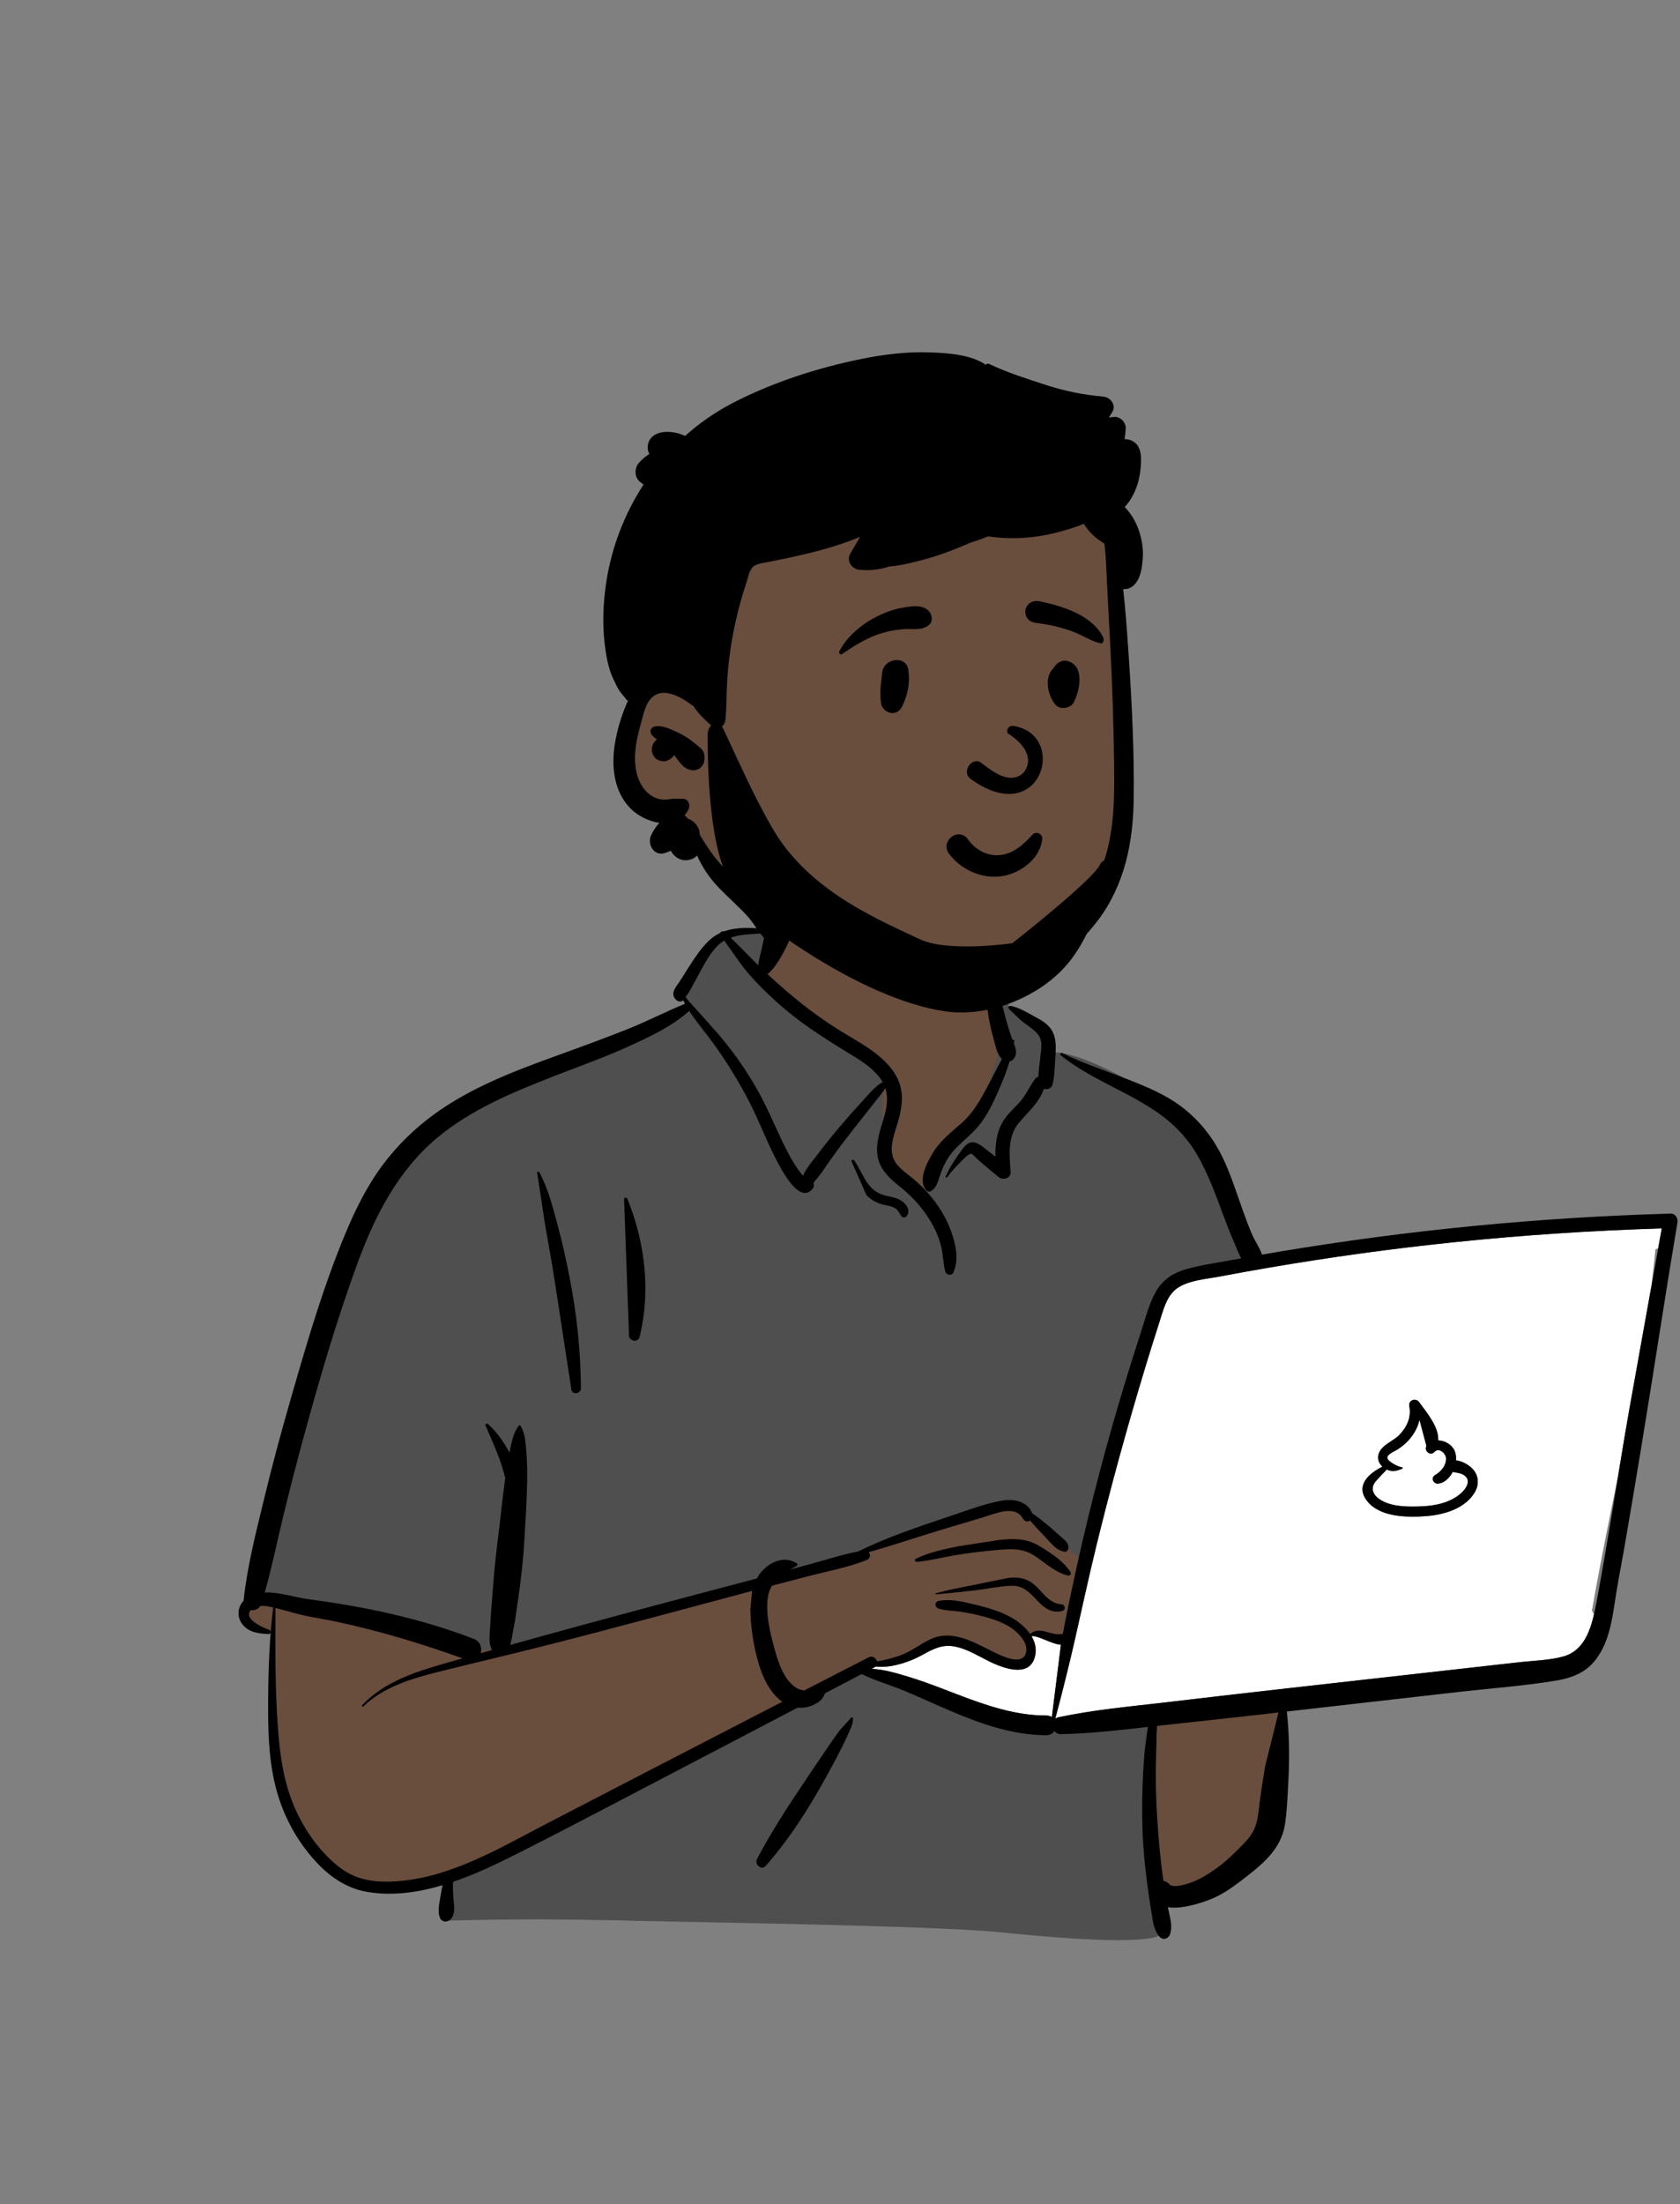 <svg width="527" height="691" viewBox="0 0 527 691" fill="none" xmlns="http://www.w3.org/2000/svg">
<rect x="0" y="0" width="527" height="691" fill="#808080" stroke="none"/>
<path fill-rule="evenodd" clip-rule="evenodd" d="M515.192 382.449C508.756 383.081 502.32 383.712 495.884 384.344C465.062 386.699 434.251 391.618 403.664 394.57C402.903 393.33 401.412 393.534 400.507 394.396C397.455 394.128 394.034 391.795 391.27 394.222C391.18 394.21 391.09 394.195 390.999 394.186C386.077 384.737 382.674 374.659 379.372 364.567C377.264 358.362 374.428 352.356 369.187 348.19C360.243 341.981 339.751 329.39 329.249 329.92C329.075 328.039 328.198 326.101 326.759 324.849C329.931 319.44 317.247 315.911 316.353 316.538C316.926 298.468 308.427 282.776 289.687 279.178C272.898 275.679 249.019 275.091 239.989 292.638C238.997 292.527 228.851 292.474 227.869 292.584C226.343 290.651 209.581 308.97 216.451 315.348C155.032 342.52 120.11 339.278 103.11 415.666C100.812 422.842 100.644 430.694 98.218 437.71C89.584 457.873 82.581 479.342 80.838 501.281C76.629 502.36 76.145 509.782 81.02 510.856C82.883 511.267 84.44 511.827 85.798 512.891C84.737 530.869 89.084 571.939 91.824 571.812C97.41 589.591 122.325 594.609 139.965 588.361C136.924 594.082 139.965 597.68 139.965 600.737C203.436 603.138 272.835 601.755 336.289 605.049C344.406 604.933 352.943 607.042 360.949 605.829C365.831 604.658 365.84 596.98 360.887 596.031L382.527 591.331C382.043 591.148 391.447 584.893 398.554 573.203C405.169 560.127 400.667 544.343 403.664 530.119C427.076 528.204 450.875 527.385 474.03 523.42C477.187 532.867 490.854 521.569 495.198 517.024C495.193 517.017 495.187 517.01 495.182 517.003C497.284 516.428 498.97 514.457 499.027 512.124C500.501 510.017 500.811 507.048 499.397 505.012C505.877 467.614 515.757 429.43 519.328 391.68C520.59 391.401 521.779 390.847 522.787 389.995L522.705 389.913C524.413 388.009 524.745 384.723 521.898 383.105C519.601 381.799 517.684 382.204 515.192 382.449Z" fill="#694D3D"/>
<path fill-rule="evenodd" clip-rule="evenodd" d="M270.423 522.42L275.38 525.575L315.944 538.647L340.732 541.802L361.014 538.647V573.354L365.07 605.808C363.268 609.114 346.141 609.114 313.69 605.808C293.004 603.701 217.4 602.679 200.187 602.229L199.211 602.202C178.984 601.619 159.003 601.619 139.268 602.202V590.032L195.606 562.086L246.084 533.688L270.423 522.42ZM241.681 289.802L245.406 292.584L237.272 305.949L276.895 338.002V363.604L289.439 375.47L296.609 363.604L306.713 350.166L313.893 328.384L311.448 314.034L316.365 313.571C316.388 314.552 316.384 315.541 316.353 316.538C317.247 315.911 329.931 319.44 326.759 324.849C328.198 326.101 329.075 328.039 329.249 329.92C339.751 329.39 360.243 341.981 369.187 348.19C374.428 352.356 377.264 358.362 379.372 364.567L379.868 366.08L380.38 367.634L380.897 369.187C383.749 377.722 386.828 386.18 390.999 394.186C391.09 394.195 391.18 394.21 391.27 394.222C394.034 391.795 397.455 394.128 400.507 394.396C401.391 393.554 402.834 393.34 403.61 394.486L403.664 394.57L365.638 402.062L340.551 490.068L318.705 472.333L306.978 474.077L276.011 485.247L239.994 494.603L157.771 517.274H147.301L86.373 502.559L80.882 500.746C82.695 478.993 89.654 457.709 98.218 437.71C100.644 430.694 100.812 422.842 103.11 415.666C120.11 339.278 155.032 342.52 216.451 315.348C209.581 308.97 226.343 290.651 227.869 292.584L227.965 292.575L228.173 292.564L228.441 292.555C230.837 292.485 239.098 292.538 239.989 292.638C240.506 291.634 241.071 290.69 241.681 289.802Z" fill="#4F4F4F"/>
<path fill-rule="evenodd" clip-rule="evenodd" d="M521.27 385.121L520.137 391.434C519.868 391.522 519.594 391.597 519.317 391.658C518.961 395.421 518.542 399.189 518.07 402.959L511.048 442.102C509.837 449.027 508.687 455.967 507.545 462.909L506.033 470.366L505.096 475C503.074 485.037 501.11 495.041 499.386 504.989C499.646 505.364 499.848 505.77 499.995 506.197L499.862 506.757L499.77 507.131L499.675 507.501C498.315 512.73 495.949 517.8 490.371 519.339C486.164 520.499 481.548 520.604 477.204 521.062L476.723 521.115L400.707 529.664C391.522 530.697 382.342 531.761 373.162 532.836L365.204 533.769C354.112 535.054 342.956 536.065 332.028 538.39C331.626 538.476 331.293 538.636 331.022 538.847C333.223 530.516 335.329 522.196 337.239 513.78C339.388 504.308 341.427 494.818 343.726 485.381C348.356 466.368 353.547 447.481 359.229 428.755C360.422 424.825 361.642 420.903 362.889 416.989L363.764 414.254L364.437 412.074C365.479 408.751 366.768 405.335 369.824 403.501C373.399 401.356 378.275 401 382.331 400.258L385.077 399.742C389.186 398.975 393.3 398.238 397.419 397.529C417.14 394.137 436.973 391.416 456.879 389.372C477.592 387.244 498.378 385.862 519.189 385.186L521.27 385.121ZM332.597 515.633L332.791 515.649L329.952 538.349C329.498 538.031 328.921 537.837 328.218 537.838C318.904 537.866 309.976 534.889 301.341 531.616L300.026 531.115L296.359 529.705C292.633 528.277 288.886 526.881 285.069 525.723L283.526 525.257L282.742 525.025C279.852 524.182 276.813 523.415 273.807 523.224L273.397 523.202L274.273 522.742C274.401 522.675 274.513 522.6 274.612 522.519C276.267 522.641 277.925 522.608 279.67 522.293C282.952 521.702 286.143 520.561 289.074 518.971L290.383 518.261L290.918 517.977L291.272 517.794L291.624 517.616C294.141 516.361 296.548 515.575 299.726 516.243C303.333 517.003 306.495 518.947 309.746 520.59L310.324 520.878L310.712 521.065L311.107 521.251L311.508 521.434C315.905 523.413 322.904 525.549 324.59 519.569C325.267 517.167 324.737 514.917 323.562 512.945C325.752 512.755 329.665 515.338 332.597 515.633ZM442.063 440.841L442.116 441.113C442.738 444.461 441.178 447.664 438.819 449.998C436.883 451.913 433.457 452.977 432.487 455.732C431.934 457.299 432.522 458.785 433.657 459.822L433.395 459.951L433.14 460.081L432.89 460.213L432.647 460.346L432.41 460.48C428.555 462.695 425.415 466.298 428.892 470.649C432.837 475.585 441.079 475.745 446.886 475.358L447.277 475.331C452.908 474.909 459.578 473.017 462.631 467.818C464.032 465.432 463.877 462.547 461.925 460.506C460.748 459.274 458.647 458.01 456.721 457.86C456.805 456.775 456.676 455.726 456.294 454.841C455.468 452.929 453.271 451.641 451.152 451.595C451.323 447.533 448.071 443.525 445.676 440.278L445.432 439.945L445.194 439.618C444.096 438.089 441.745 438.945 442.063 440.841ZM445.276 445.163L447.458 453.337L447.421 453.404C446.652 454.864 448.667 456.521 449.862 455.294L449.982 455.165C451.4 453.7 453.577 455.669 453.604 457.228C453.643 459.423 452.215 461.12 450.512 462.241L450.393 462.318L450.079 462.513C448.682 463.436 449.74 465.367 451.276 465.132C453.176 464.841 454.733 463.334 455.693 461.452C456.719 461.746 457.886 461.71 458.967 462.315C461.689 463.837 460.123 466.501 458.35 468.111L458.278 468.176L458.134 468.302C454.882 471.075 450.454 472.039 446.279 472.245L446.039 472.256C441.823 472.437 436.329 472.497 432.716 470.017C430.467 468.474 429.815 466.285 431.719 464.212C432.795 463.04 433.882 461.859 435 460.716C436.675 461.516 438.17 461.191 439.882 460.435C440.102 460.338 439.98 460.002 439.765 460.002C438.82 460.001 435.354 458.247 435.186 457.127C435.03 456.089 436.947 455.215 437.88 454.714L438.015 454.64L438.132 454.572C439.108 453.981 440.026 453.293 440.865 452.52C442.995 450.56 444.542 448.1 445.217 445.409L445.276 445.163Z" fill="white"/>
<path fill-rule="evenodd" clip-rule="evenodd" d="M241.159 288.563C243.071 283.756 249.536 285.625 248.815 290.674C248.384 293.699 246.728 296.893 245.24 299.544C244.028 301.702 242.646 303.808 240.773 305.425C244.108 308.537 247.57 311.535 251.12 314.382C254.993 317.488 259.066 320.352 263.276 322.983C266.968 325.291 270.826 327.335 274.306 329.969C277.542 332.417 280.489 335.361 281.989 339.205C283.587 343.298 282.893 347.524 281.716 351.615L281.581 352.077C280.379 356.129 278.298 361.014 281.183 364.832C282.652 366.776 284.788 368.152 286.632 369.706C288.27 371.087 289.809 372.589 291.219 374.202C294.295 377.719 296.797 381.676 298.376 386.085L298.517 386.486C299.87 390.389 300.859 395.171 299.031 399.003C298.506 400.101 296.814 399.744 296.52 398.675C295.856 396.252 295.891 393.714 295.334 391.256C294.754 388.701 293.79 386.275 292.53 383.979C290.093 379.539 286.792 375.746 282.892 372.54L281.724 371.59C278.682 369.093 275.887 366.444 275.269 362.312C274.609 357.89 276.38 353.679 277.519 349.494C278.312 346.578 278.572 343.782 277.714 341.146C276.666 342.857 275.236 344.481 274.106 345.929C271.853 348.814 269.58 351.682 267.313 354.555C264.988 357.501 262.72 360.494 260.561 363.564C259.595 364.937 258.64 366.319 257.687 367.701C256.971 368.741 255.972 369.779 255.192 370.84C255.382 371.407 255.367 372.06 255.023 372.525C250.884 378.118 244.994 366.447 243.458 363.498C240.33 357.492 238.002 351.113 234.864 345.109C231.612 338.885 227.909 332.827 223.782 327.144C221.286 323.707 218.488 320.479 216.204 316.933C210.824 321.812 203.744 325.083 197.242 328.049C190.097 331.307 182.674 333.969 175.349 336.795L173.185 337.636C160.563 342.562 147.633 347.974 137.142 356.725C124.813 367.008 117.52 381.34 112.091 396.181C105.84 413.267 100.669 430.814 95.849 448.349C93.382 457.321 91.042 466.334 88.841 475.376C86.903 483.341 85.295 491.386 83.051 499.27C87.603 499.109 92.794 500.872 96.681 501.38C114.393 503.699 131.867 507.395 148.589 513.795C150.655 514.585 151.253 516.648 150.803 518.321C151.994 517.984 153.184 517.644 154.376 517.309C153.07 515.309 153.693 511.734 153.796 509.517L153.802 509.365C153.908 506.411 154.228 503.454 154.436 500.506C154.832 494.885 155.347 489.306 156.032 483.718L156.206 482.32C156.982 476.241 157.556 470.125 158.403 464.056L158.503 463.361C158.097 461.809 157.624 460.275 157.128 458.748C155.806 454.68 153.939 450.85 152.304 446.91C152.111 446.447 152.772 446.18 153.08 446.458C155.85 448.951 158.051 452.112 159.818 455.419C159.849 455.263 159.876 455.106 159.908 454.95L160.11 453.958C160.607 451.536 161.212 448.988 162.697 447.024C162.856 446.816 163.168 446.772 163.318 447.024C164.74 449.43 164.899 452.477 165.117 455.214C165.365 458.311 165.396 461.447 165.352 464.552C165.267 470.62 164.839 476.706 164.498 482.764C164.164 488.718 163.508 494.596 162.662 500.491L162.501 501.597C162.087 504.403 161.749 507.244 161.203 510.03L161.049 510.789C160.758 512.171 160.578 514.12 159.998 515.738C174.933 511.572 189.892 507.501 204.878 503.501C215.71 500.61 226.553 497.762 237.392 494.896C237.964 493.866 238.676 492.903 239.565 492.042C242.493 489.206 246.373 487.941 249.933 490.124C250.222 490.302 250.246 490.755 249.933 490.927C249.251 491.3 248.567 491.682 247.896 492.081L254.404 490.318C259.269 488.999 264.191 487.352 269.17 486.433C278.341 481.907 288.204 478.631 297.864 475.393L299.003 475.008C303.949 473.321 309.065 471.433 314.176 470.498C317.917 469.814 322.309 470.64 323.813 474.473C325.718 475.728 327.51 477.204 329.239 478.655C330.49 479.703 331.688 480.818 332.907 481.903L333.131 482.1C334.128 482.965 334.917 483.544 335.162 484.92C335.288 485.631 334.836 486.592 333.96 486.498C331.277 486.21 329.096 483.101 327.277 481.245C325.872 479.809 324.456 478.325 323.173 476.748C322.425 477.155 321.4 477.082 320.924 476.181C318.456 471.507 311.695 474.746 307.954 475.854L302.596 477.44C299.916 478.235 297.238 479.033 294.564 479.845C287.216 482.077 279.904 484.574 272.489 486.624C273.152 487.353 273.061 488.65 271.801 489.144C265.997 491.422 259.629 492.599 253.599 494.162C249.792 495.15 245.987 496.143 242.184 497.143C241.531 498.199 241.062 499.394 240.865 500.786C240.139 505.902 241.539 511.805 242.902 516.754L243.108 517.492C244.229 521.47 245.878 526.347 249.31 528.86C250.148 529.472 251.215 529.898 252.29 529.995C259.009 526.536 265.727 523.078 272.449 519.626C273.695 518.987 274.845 519.853 275.125 520.882C277.495 520.493 279.86 519.88 282.014 519.149C285.633 517.92 288.459 515.575 291.852 513.954C298.417 510.818 305.121 514.67 310.999 517.599L312.353 518.265C314.989 519.544 320.473 522.001 321.738 518.503C322.961 515.119 319.094 511.502 316.596 509.979C313.618 508.163 310.152 507.191 306.787 506.382C304.865 505.919 302.92 505.542 300.964 505.266C298.745 504.954 296.452 505.001 294.316 504.281C293.254 503.924 293.091 502.237 294.316 501.959C297.605 501.21 301.531 502.027 304.963 502.861L306.757 503.303C310.216 504.152 313.707 505.217 316.857 506.91C319.148 508.142 321.565 510.012 323.144 512.302C324.516 511.028 326.223 511.071 328.001 511.544L328.966 511.812C330.56 512.254 331.851 512.558 333.402 512.252C333.609 511.123 333.819 509.995 334.044 508.866C336.254 497.771 338.678 486.719 341.352 475.726C345.964 456.764 351.301 438.01 357.318 419.448L357.922 417.592C359.31 413.347 360.427 408.721 362.664 404.821C364.78 401.133 368.17 399.008 372.198 397.883C376.769 396.607 381.572 395.939 386.235 395.076C387.276 394.884 388.319 394.702 389.36 394.513C388.48 392.924 387.823 391.121 387.232 389.737L387.128 389.497C385.857 386.599 384.715 383.649 383.613 380.684L382.788 378.454C380.798 373.085 378.743 367.805 375.944 362.783C372.999 357.499 369.091 353.178 364.219 349.603C354.286 342.311 342.314 338.592 332.68 330.8C332.286 330.481 332.792 329.935 333.192 330.137C339.697 333.406 346.72 335.628 353.486 338.29L354.821 338.816C360.168 340.936 365.599 343.245 370.228 346.677C375.389 350.505 379.453 355.259 382.508 360.911C385.519 366.484 387.445 372.721 389.569 378.672L390.137 380.258C390.994 382.636 391.879 385.007 392.893 387.321C393.698 389.159 395.2 391.256 395.883 393.355C397.751 393.03 399.619 392.705 401.489 392.393C441.992 385.63 482.948 381.656 523.995 380.494C525.601 380.448 526.431 381.981 526.195 383.382C522.256 406.677 518.755 430.052 514.914 453.365C513.238 463.54 511.528 473.707 509.777 483.869C508.891 489.017 507.866 494.146 507.026 499.302C506.348 503.466 505.856 507.663 504.693 511.73C503.649 515.377 502.047 518.894 499.416 521.676C496.58 524.676 492.622 526.128 488.638 526.814C478.524 528.554 468.15 529.265 457.953 530.425L403.667 536.602C404.461 543.813 404.52 550.912 404.156 558.208L403.948 562.19C403.779 565.393 403.576 568.602 403.116 571.772C402.539 575.749 400.72 579.116 398.041 582.087C395.58 584.815 392.591 587.142 389.684 589.373C386.666 591.689 383.547 593.924 379.999 595.356L379.538 595.539C376.425 596.754 370.586 598.637 366.331 597.949C366.887 600.736 367.963 603.732 367.009 606.49C366.567 607.771 364.892 608.409 363.866 607.32C361.834 605.16 361.676 602.308 361.194 599.491C360.694 596.559 360.262 593.617 359.878 590.668C359.136 584.965 358.559 579.211 358.383 573.46C358.202 567.554 358.271 561.64 358.59 555.741C358.753 552.711 358.956 549.684 359.341 546.674C359.505 545.39 359.672 544.105 359.864 542.825C359.934 542.358 360.011 541.893 360.095 541.429L355.222 541.979C347.751 542.813 340.276 543.566 332.752 543.683C331.861 543.697 331.176 543.291 330.728 542.7C330.25 543.478 329.419 544.034 328.229 544.03C317.722 543.99 307.937 540.554 298.38 536.505C293.563 534.463 288.821 532.252 283.996 530.228C279.493 528.338 274.679 526.99 270.285 524.862L258.738 530.919C258.653 531.217 258.545 531.499 258.429 531.734C257.677 533.269 256.195 534.102 254.681 534.729C253.228 535.332 251.723 535.519 250.257 535.367C241.5 539.957 232.74 544.542 223.975 549.116L215.208 553.687C197.741 562.783 180.342 572.027 162.765 580.909L161.47 581.561C155.399 584.606 148.88 587.692 142.142 589.995C142.022 591.7 142.098 593.359 142.241 595.164L142.275 595.558C142.476 597.691 142.907 600.364 141.196 601.883C140.305 602.673 138.715 602.676 138.11 601.485C137.012 599.325 137.998 595.921 138.346 593.575C138.469 592.74 138.62 591.883 138.843 591.05C131.118 593.35 123.16 594.465 115.3 593.174C107.647 591.918 101.72 587.096 96.941 581.198C91.898 574.975 88.315 567.722 86.392 559.947C84.204 551.1 84.061 541.963 84.113 532.901C84.167 523.25 84.524 513.553 85.698 503.967C84.412 503.665 82.986 503.403 81.686 503.494C81.043 504.524 79.794 504.957 78.666 504.823C76.213 507.529 82.436 510.294 84.424 510.987C85.115 511.228 85.041 512.349 84.244 512.315L83.743 512.291C80.67 512.128 77.496 511.603 75.689 508.748C74.241 506.459 74.676 503.747 76.402 501.88C77.542 491.102 80.267 480.606 82.803 470.092C85.292 459.772 88.059 449.519 90.993 439.317L92.308 434.751C96.927 418.754 101.755 402.629 108.127 387.268C111.308 379.598 114.973 372.069 119.941 365.381C124.572 359.147 130.04 353.812 136.324 349.256C148.04 340.761 161.788 335.628 175.296 330.738L175.9 330.52C182.9 327.987 189.883 325.425 196.803 322.681C202.923 320.255 208.786 317.178 214.878 314.715C214.68 314.356 214.489 313.993 214.305 313.625L214.192 313.72C214.173 313.735 214.153 313.75 214.133 313.764C213.52 314.189 212.618 313.98 212.113 313.504C210.688 312.159 211.171 310.666 212.122 309.271L212.246 309.093C213.41 307.463 214.448 305.739 215.522 304.05L216.194 302.993C217.997 300.171 219.892 297.33 222.295 294.997C223.409 293.916 224.627 293.107 225.919 292.505C225.808 292.271 226.776 291.794 227.051 292.034C231.142 290.537 235.848 290.85 240.309 291.263M401.041 536.9L395.353 537.547C389.095 538.259 382.835 538.947 376.574 539.629L362.975 541.107C362.941 541.883 362.847 542.641 362.829 543.226C362.741 546.245 362.674 549.265 362.612 552.285C362.486 558.337 362.624 564.396 363.022 570.437C363.409 576.29 363.917 582.145 364.707 587.959L364.869 589.121L364.963 589.732C365.608 589.794 366.242 590.101 366.769 590.73C367.919 592.104 372.084 590.769 373.71 590.19C376.385 589.238 378.904 587.63 381.228 586.017C383.498 584.442 385.542 582.606 387.506 580.672L389.113 579.082C390.712 577.493 392.312 575.801 393.292 573.802C394.62 571.093 394.792 567.766 395.181 564.815C395.66 561.184 396.232 557.554 396.835 553.942M235.923 498.793L235.333 498.948C213.901 504.643 192.502 510.506 171.005 515.95C160.366 518.645 149.677 521.143 139.026 523.786L137.301 524.217C128.899 526.341 120.395 528.897 113.96 534.993C113.723 535.217 113.378 534.873 113.601 534.634C120.536 527.251 130.399 524.125 139.87 521.416C141.62 520.915 143.373 520.426 145.124 519.928C132.245 515.336 119.162 511.341 105.777 508.492C102.331 507.758 98.844 507.219 95.4 506.483C92.999 505.969 90.653 505.226 88.277 504.61L86.408 504.139L86.383 510.048C86.352 518.416 86.367 526.777 86.793 535.144L86.874 536.694C87.372 546.006 88.15 555.51 91.454 564.29C94.138 571.424 98.418 578.145 104.014 583.342C106.846 585.971 109.891 588.018 113.654 589.029C117.148 589.967 120.809 590.077 124.401 589.827C141.631 588.624 156.969 579.264 171.936 571.514C196.417 558.837 220.9 546.167 245.406 533.539C244.744 533.086 244.12 532.564 243.552 531.978C240.266 528.584 238.533 523.937 237.394 519.437C236.182 514.648 235.458 509.514 235.373 504.57M267.104 538.433C267.32 538.316 267.571 538.462 267.581 538.706C267.657 540.578 266.622 542.424 265.849 544.111L265.768 544.291C264.829 546.379 263.801 548.44 262.738 550.469C260.612 554.521 258.404 558.531 256.099 562.483C251.464 570.435 246.313 578.052 240.225 584.975C238.85 586.539 236.589 584.534 237.471 582.85C241.726 574.732 246.686 567.067 251.791 559.469C254.347 555.664 256.901 551.856 259.483 548.069C260.559 546.489 261.65 544.914 262.77 543.364L263.446 542.436M521.281 385.143C499.775 385.793 478.294 387.196 456.89 389.394C436.984 391.438 417.151 394.159 397.43 397.552C393.311 398.26 389.197 398.997 385.088 399.764L382.623 400.228C378.514 401.007 373.494 401.328 369.835 403.524C365.977 405.838 364.935 410.676 363.651 414.665C362.142 419.356 360.671 424.061 359.24 428.777C353.558 447.503 348.367 466.391 343.737 485.403C341.438 494.841 339.399 504.331 337.25 513.802C335.341 522.218 333.234 530.538 331.033 538.869C331.304 538.658 331.637 538.498 332.039 538.412C342.967 536.087 354.123 535.076 365.215 533.792L366.288 533.666C377.763 532.317 389.237 530.977 400.718 529.686L476.734 521.137C481.217 520.633 486.019 520.564 490.382 519.361C497.8 517.315 499.539 509.021 500.783 502.416L500.821 502.217C504.573 482.261 507.56 462.131 511.059 442.124M332.802 515.671C329.851 515.476 325.812 512.773 323.573 512.967C324.748 514.939 325.279 517.189 324.601 519.592C322.716 526.277 314.19 522.818 310.083 520.776C306.716 519.1 303.464 517.05 299.737 516.266C295.514 515.378 292.653 517.057 289.085 518.993C286.154 520.583 282.963 521.725 279.681 522.316C277.936 522.63 276.278 522.664 274.623 522.541C274.524 522.622 274.412 522.697 274.284 522.764L273.408 523.224C277.366 523.405 281.397 524.627 285.08 525.745C288.897 526.903 292.644 528.3 296.37 529.728L300.037 531.137C309.08 534.6 318.442 537.889 328.229 537.861C328.932 537.859 329.509 538.053 329.963 538.371M316.29 494.723C319.206 494.366 321.897 494.749 324.227 496.647C327.036 498.936 328.924 502.732 332.963 502.981C334.141 503.054 334.414 504.71 333.244 505.056C330.237 505.946 327.803 504.319 325.755 502.207L324.377 500.768C322.353 498.672 320.486 497.051 317.051 497.176C313.372 497.311 309.687 498.161 306.033 498.593C301.893 499.083 297.753 499.5 293.6 499.86C293.407 499.877 293.374 499.573 293.555 499.528L298.207 498.37M313.476 482.802L313.957 482.754C318.191 482.343 322.063 482.327 325.844 484.605L326.569 485.043C329.978 487.116 333.689 489.557 335.82 492.912C336.169 493.462 335.593 494.108 335.009 493.968C330.912 492.984 327.916 489.978 324.471 487.728C320.604 485.202 316.609 485.619 312.2 486.011C307.931 486.391 303.664 486.913 299.437 487.625C295.465 488.293 291.48 489.348 287.468 489.684L287.469 489.676C287.011 489.675 286.749 488.987 287.217 488.753C291.288 486.72 296.004 485.757 300.433 484.828M442.091 440.952C441.682 438.995 444.089 438.087 445.205 439.64L445.443 439.967C447.854 443.271 451.34 447.416 451.163 451.617C453.282 451.663 455.479 452.951 456.305 454.863C456.687 455.748 456.816 456.797 456.732 457.882C458.658 458.032 460.759 459.297 461.936 460.528C463.888 462.57 464.043 465.454 462.642 467.84C459.589 473.039 452.919 474.931 447.288 475.353L447.088 475.368C441.272 475.77 432.891 475.661 428.903 470.671C425.057 465.857 429.308 461.96 433.668 459.844C432.533 458.808 431.945 457.321 432.498 455.754C433.468 453 436.894 451.935 438.83 450.021C441.19 447.686 442.749 444.483 442.127 441.135M445.287 445.185C444.646 447.973 443.07 450.522 440.876 452.543C440.037 453.315 439.119 454.003 438.143 454.594L438.026 454.662C437.16 455.148 435.033 456.058 435.197 457.149C435.365 458.269 438.832 460.023 439.776 460.024C439.991 460.024 440.113 460.36 439.893 460.457C438.181 461.214 436.686 461.538 435.011 460.739C433.893 461.881 432.806 463.063 431.73 464.234C429.826 466.307 430.478 468.496 432.727 470.039C436.34 472.519 441.834 472.459 446.05 472.279C450.294 472.097 454.83 471.151 458.145 468.324L458.289 468.198C460.091 466.596 461.737 463.88 458.978 462.337C457.897 461.732 456.73 461.768 455.704 461.474C454.744 463.356 453.187 464.863 451.287 465.154C449.751 465.389 448.693 463.459 450.09 462.535L450.404 462.34C452.158 461.221 453.655 459.496 453.616 457.25C453.588 455.691 451.411 453.722 449.993 455.187L449.928 455.257C448.742 456.595 446.651 454.909 447.432 453.427L447.469 453.359M168.501 367.666C168.496 367.331 168.967 367.205 169.131 367.495C171.886 372.342 173.326 378.284 174.794 383.624C176.331 389.217 177.571 394.868 178.686 400.56C180.944 412.086 182.146 423.546 182.228 435.294C182.239 436.971 179.507 437.417 179.24 435.698C177.465 424.271 175.765 412.833 173.977 401.409C173.078 395.663 172.031 389.94 171.029 384.211M195.773 376.108C195.57 375.44 196.542 375.216 196.791 375.827C202.32 389.399 204.192 404.779 200.642 419.097C200.099 421.288 196.892 420.339 197.301 418.176M267.082 364.049C267.054 363.548 267.703 363.47 267.948 363.814C270.568 367.505 271.654 372.448 276.25 374.356C278.545 375.308 281.127 375.143 283.154 376.751C284.509 377.827 285.549 379.526 284.531 381.155C284.203 381.682 283.285 381.945 282.839 381.373C282.189 380.54 281.846 379.542 280.963 378.917C279.717 378.036 278.038 377.981 276.61 377.567C274.763 377.032 273.135 376.095 271.802 374.702M310.844 302.484C311.114 302.346 311.374 302.434 311.546 302.667C311.793 303 311.763 303.324 311.461 303.552C311.864 304.376 312.34 306.442 312.408 306.742C312.684 307.961 312.978 309.173 313.285 310.383C313.904 312.825 314.446 315.286 315.066 317.728C315.723 320.317 316.506 322.879 317.377 325.404C317.434 325.567 317.495 325.734 317.56 325.903L317.66 326.159L317.684 326.12C317.861 325.841 318.23 326.036 318.186 326.332C318.145 326.601 318.091 326.87 318.045 327.139L318.136 327.381C318.706 328.915 319.096 330.53 318.051 331.884C317.66 332.39 317.229 332.69 316.693 332.779C315.833 335.614 314.754 338.397 313.599 341.069L313.26 341.849C311.561 345.748 309.749 349.596 307.043 352.915C304.089 356.539 300.026 359.014 297.453 362.985C296.256 364.832 295.423 366.774 294.747 368.861L294.493 369.652C294.013 371.128 293.459 372.558 292.075 373.423C291.634 373.699 290.972 373.611 290.616 373.235C287.778 370.233 290.749 364.626 292.46 361.719C294.839 357.677 298.282 355.091 301.729 352.041C305.445 348.754 307.816 344.356 310.108 340.024C311.513 337.37 312.869 334.659 314.296 331.993C312.805 330.675 312.327 328.057 311.822 326.237L311.776 326.074C310.941 323.159 310.277 320.169 309.858 317.165C309.455 314.278 309.287 311.431 309.393 308.527L309.424 307.788M316.389 316.228C316.06 315.776 316.605 315.264 317.057 315.359C319.806 315.927 322.493 317.591 324.959 318.936L325.223 319.079C327.192 320.141 329.173 321.442 330.207 323.505C331.332 325.747 331.239 328.33 331.086 330.767L331.071 330.995C330.883 333.917 330.853 336.953 330.235 339.823C329.918 341.291 328.588 341.705 327.451 341.358C326.098 345.631 322.297 348.779 319.521 352.15C315.981 356.449 316.647 362.252 317.017 367.429C317.167 369.525 314.56 370.121 313.218 369.002L310.123 366.432C309.608 366.003 309.093 365.573 308.58 365.142C308.141 364.772 307.705 364.399 307.273 364.022L306.628 363.452C306.342 363.196 305.079 361.785 304.71 361.727C303.816 361.585 301.692 363.941 300.965 364.68L300.873 364.773C299.504 366.114 298.268 367.558 297.117 369.089C296.905 369.371 296.491 369.137 296.642 368.812C297.674 366.602 298.874 364.488 300.298 362.51L300.586 362.116C301.534 360.839 302.806 358.583 304.479 358.206C306.522 357.746 308.562 359.795 310.048 360.932L310.142 361.003C310.85 361.534 311.549 362.074 312.246 362.617C312.173 358.763 312.66 354.868 314.65 351.547C316.053 349.204 318.155 347.469 319.954 345.456C321.956 343.215 323.002 340.46 324.815 338.125C325.048 337.825 325.37 337.663 325.718 337.612C325.788 335.735 326.064 333.84 326.278 331.983L326.34 331.427C326.556 329.41 327.066 326.947 326.078 325.057C325.146 323.273 323.005 322.014 321.42 320.803L320.126 319.799M227.188 294.899C226.361 295.378 225.587 295.973 224.886 296.717C222.677 299.061 221.097 301.977 219.56 304.783C218.733 306.294 217.935 307.821 217.101 309.328C216.738 309.984 216.365 310.633 215.988 311.281C215.813 311.579 215.295 312.172 215.038 312.538C215.324 312.938 215.619 313.332 215.92 313.721C216.035 313.87 223.958 322.502 226.72 325.881C230.95 331.056 234.73 336.522 237.962 342.373C241.127 348.102 243.537 354.169 246.468 360.009C247.936 362.933 249.575 365.836 251.664 368.367C251.744 368.466 251.83 368.559 251.912 368.656C252.709 366.502 254.752 364.196 255.756 362.871L255.849 362.746C258.125 359.679 260.528 356.703 262.984 353.778C265.226 351.107 267.526 348.494 269.881 345.924L270.767 344.962C272.408 343.19 274.493 340.537 276.895 339.27C276.638 338.812 276.34 338.358 275.997 337.91C273.746 334.968 270.565 332.833 267.425 330.907L265.389 329.669C257.715 324.991 250.16 320.097 243.497 314.02C239.972 310.804 236.496 307.436 233.533 303.685L232.485 302.359M239.994 292.584C236.4 292.885 232.519 292.813 229.197 293.984C232.15 296.776 234.957 299.79 237.84 302.629C238.096 300.709 238.621 298.812 239.065 296.94" fill="black"/>
<path fill-rule="evenodd" clip-rule="evenodd" d="M350.05 218.164C349.082 209.638 350.335 191.818 350.419 190.735C350.95 183.89 347.75 156.862 341.7 159.352C331.553 151.301 318.037 149.524 305.399 148.674C279.148 146.91 251.222 150.96 230.952 168.666C220.927 177.861 211.168 191.234 211.952 205.158C202.844 218.357 190.004 236.463 201.352 251.893C205.21 256.823 211.341 258.659 216.186 262.392C225.933 270.272 232.048 281.579 241.888 289.411C267.956 312.888 312.219 317.792 337.831 291.089C357.635 271.75 354.433 242.819 350.95 218.164C348.607 201.589 351.939 234.798 350.05 218.164Z" fill="#694D3D"/>
<path fill-rule="evenodd" clip-rule="evenodd" d="M270.332 112.519C277.352 111.099 284.561 110.215 291.731 110.481L292.284 110.503C297.678 110.719 304.51 111.197 309.216 114.341C309.486 114.068 309.922 113.929 310.317 114.117C315.909 116.793 322.06 118.727 327.948 120.649C333.809 122.561 339.89 123.824 346.033 124.333C348.344 124.524 350.322 127.026 348.859 129.269C348.511 129.804 348.171 130.344 347.834 130.885C348.399 130.826 348.963 130.765 349.528 130.708C351.387 130.52 353.244 132.508 353.134 134.322C353.065 135.463 352.942 136.59 352.761 137.704C353.469 137.689 354.172 137.796 354.852 138.084C358.296 139.541 358.056 143.651 357.798 146.779C357.441 151.119 355.822 155.715 352.815 158.963C355.06 161.301 356.649 164.092 357.597 167.406C358.285 169.827 358.668 172.405 358.479 174.925L358.419 175.679C358.185 178.414 357.721 181.441 355.758 183.408C354.75 184.422 353.509 184.792 352.326 184.675C353.041 190.976 353.5 197.314 353.932 203.629L354.134 206.647C355.097 221.242 355.821 235.933 355.632 250.552C355.456 264.214 352.762 277.475 344.402 288.568C336.787 298.669 325.854 306.116 313.486 308.947C306.82 310.475 300.015 310.583 293.269 309.609C289.999 309.136 286.707 308.41 283.603 307.265C280.168 305.994 277.699 304.123 275.387 301.32C274.294 299.99 274.82 297.159 276.997 297.425C280.29 297.825 283.296 298.308 286.453 299.284L286.905 299.427C290.049 300.436 293.305 301.189 296.592 301.509C303.326 302.163 310.161 301.505 316.611 299.458C327.113 296.123 336.158 288.69 341.955 279.35C348.836 268.28 349.614 255.713 349.515 242.984C349.408 229.016 348.955 215.04 348.215 201.086L348.089 198.761C347.698 191.58 347.32 184.395 346.988 177.21C346.884 174.957 346.727 172.685 346.443 170.436C343.848 168.912 341.523 166.811 340.007 164.22C336.963 165.482 333.76 166.392 330.814 167.118C323.99 168.8 316.904 169.209 309.958 168.155C308.084 168.931 306.173 169.613 304.233 170.2C303.708 170.433 303.184 170.662 302.66 170.886C297.982 172.892 293.237 174.591 288.299 175.835L287.086 176.139C284.488 176.781 281.665 177.413 278.9 177.611C278.445 177.787 277.955 177.936 277.419 178.067C274.901 178.68 272.288 178.874 269.707 178.657C267.192 178.445 265.375 175.899 266.76 173.514C267.772 171.774 268.794 170.039 269.823 168.308C266.239 169.804 262.537 171.049 258.805 172.103C255.036 173.167 251.213 174.064 247.385 174.889C245.338 175.326 243.284 175.714 241.242 176.151C239.78 176.462 237.536 176.624 236.343 177.589C235.026 178.648 234.653 181.118 234.153 182.642C233.496 184.621 232.88 186.608 232.318 188.619C231.199 192.63 230.281 196.701 229.571 200.812C228.86 204.927 228.383 209.083 228.117 213.252C227.852 217.417 227.969 221.609 227.542 225.756C227.312 227.956 224.956 229.087 223.216 227.55C223.011 227.37 222.806 227.187 222.602 227.003L222.298 226.725C220.809 225.373 219.365 223.94 218.174 222.326C217.958 222.028 217.751 221.717 217.558 221.402C217.526 221.402 217.499 221.393 217.468 221.37L217.137 221.121C213.5 218.408 207.423 214.87 203.876 219.378C202.746 220.814 202.167 222.643 201.687 224.407L200.844 227.564C200.299 229.625 199.786 231.698 199.486 233.806C198.807 238.53 199.149 243.975 202.392 247.762C203.687 249.276 205.473 250.358 207.465 250.642C208.576 250.795 209.673 250.606 210.775 250.466C211.895 250.326 212.974 250.552 214.095 250.444C215.876 250.268 216.654 252.404 215.988 253.748C215.628 254.469 215.205 255.091 214.724 255.618C215.111 255.952 215.48 256.312 215.835 256.691C216.888 257.029 217.832 257.755 218.538 258.715C219.109 259.49 219.406 260.333 219.456 261.221C219.518 261.442 219.572 261.667 219.622 261.897L220.587 263.467C220.799 263.811 221.011 264.151 221.223 264.485C223.678 268.361 226.404 271.642 229.791 274.735C233.052 277.71 236.591 280.373 239.654 283.565L240.015 283.944C242.871 286.96 245.881 290.61 244.763 294.996C244.475 296.123 242.905 296.934 241.88 296.172C238.584 293.72 236.924 289.835 234.127 286.86C231.248 283.795 228.059 281.041 225.172 277.984C222.442 275.1 220.287 271.832 218.664 268.235C218.016 268.951 217.072 269.461 215.763 269.659C213.514 269.997 211.418 268.676 210.438 266.725C209.808 267.004 209.165 267.257 208.517 267.455C205.108 268.501 202.963 264.701 204.249 261.893C204.937 260.387 205.796 259.08 206.863 257.98C203.529 257.52 200.138 255.794 197.948 253.639C192.452 248.226 191.697 240.09 192.934 232.855C193.59 229.019 194.723 225.139 196.194 221.537C196.45 220.91 196.725 220.279 197.026 219.657C196.86 219.653 196.689 219.581 196.581 219.441C195.587 218.08 194.377 216.966 193.639 215.443C192.96 214.046 192.205 212.63 191.669 211.174C190.568 208.195 190.028 204.832 189.668 201.681C188.926 195.231 189.214 188.822 190.199 182.412C191.876 171.495 195.928 161.047 201.896 151.88C201.571 151.709 201.26 151.502 200.97 151.258L200.826 151.133L200.593 150.922C198.89 149.377 199.037 146.482 200.593 144.917L201.085 144.423C201.707 143.804 202.244 143.313 203.249 142.638C203.398 142.539 203.549 142.445 203.703 142.357C203.176 141.383 202.994 140.243 203.36 138.986C204.638 134.607 210.925 134.762 214.91 136.672C219.319 132.728 224.208 129.305 229.507 126.532C242.128 119.933 256.398 115.331 270.332 112.519ZM205.095 227.866C207.452 227.095 210.582 228.713 212.7 229.687C215.385 230.922 217.67 232.747 219.883 234.676C220.985 235.641 221.182 237.219 220.908 238.566C220.881 238.702 220.854 238.841 220.823 238.981C220.53 240.419 218.929 241.55 217.512 241.51C214.548 241.429 213.137 238.864 211.459 236.691C211.261 237.043 211.014 237.367 210.708 237.611L210.501 237.773C209.805 238.304 209.037 238.729 208.117 238.688C207.465 238.657 206.84 238.49 206.264 238.188C204.825 237.426 204.191 235.56 204.582 234.041C204.825 233.085 205.382 232.337 206.111 231.819L205.84 231.632C205.258 231.227 204.728 230.8 204.315 230.169L204.222 230.02H204.258C203.808 229.245 204.101 228.19 205.095 227.866Z" fill="black"/>
<path fill-rule="evenodd" clip-rule="evenodd" d="M305.391 273.572C302.361 272.336 299.658 270.274 297.682 267.64C296.995 266.724 296.816 265.758 296.961 264.873C297.123 263.879 297.711 262.977 298.513 262.373C299.318 261.766 300.325 261.467 301.298 261.62C302.143 261.752 302.985 262.215 303.651 263.176L303.791 263.368C304.966 264.958 306.497 266.262 308.241 267.103C309.923 267.913 311.803 268.291 313.75 268.071C317.456 267.653 320.011 265.648 322.726 262.925C323.063 262.582 323.4 262.227 323.738 261.867C323.952 261.541 324.248 261.331 324.578 261.221C324.943 261.098 325.357 261.105 325.736 261.238C326.101 261.365 326.428 261.607 326.647 261.928C326.855 262.234 326.973 262.612 326.935 263.046C326.686 265.867 325.211 268.385 323.116 270.362C320.79 272.558 317.705 274.077 314.802 274.61C311.603 275.197 308.343 274.776 305.391 273.572V273.572ZM316.311 230.048C319.714 232.117 324.9 236.941 321.239 242.071C316.929 246.593 310.724 241.408 307.666 239.063C304.831 237.245 301.645 241.92 304.276 244.042C326.371 260.402 335.338 230.589 318.032 227.615C316.127 227.288 315.419 229.408 316.311 230.048ZM276.716 211.017C277.092 206.349 284.201 205.289 284.908 209.908C285.541 214.046 284.796 217.847 282.932 221.573C281.151 225.132 276.676 223.471 276.337 220.23C275.883 215.886 276.482 213.921 276.716 211.017ZM330.829 208.95C331.82 207.652 333.251 206.766 334.966 207.267C340.322 208.832 338.743 216.438 336.862 220.14C335.84 222.15 332.536 222.66 331.043 220.89C328.609 218.003 327.443 212.239 330.537 209.395C330.621 209.248 330.715 209.1 330.829 208.95ZM282.857 190.591L283.703 190.443C286.32 189.99 289.575 189.555 291.427 191.66C292.409 192.776 292.747 194.85 291.427 195.918C289.105 197.798 286.537 197.069 283.755 197.229C281.462 197.36 279.258 197.74 277.049 198.371C272.203 199.756 268.254 202.285 264.115 205.062C263.572 205.426 263.018 204.731 263.277 204.223C265.666 199.543 270.296 195.699 274.934 193.355C277.409 192.104 280.118 191.067 282.857 190.591ZM325.946 188.494L326.594 188.627C333.641 190.1 342.798 193.043 346.136 199.967C346.263 200.946 346.128 201.155 346.019 201.292L345.983 201.338C345.893 201.455 345.821 201.616 345.397 201.75C345.279 201.722 345.16 201.692 345.04 201.66C343.51 201.259 342.3 200.707 341.128 200.134L339.857 199.508C338.383 198.785 336.896 198.089 335.32 197.574C331.957 196.477 328.498 195.704 324.985 195.292C324.223 195.202 323.49 194.945 322.912 194.505C322.363 194.087 321.943 193.508 321.752 192.739C321.504 191.743 321.575 190.989 322.11 190.091C322.511 189.416 323.086 188.949 323.746 188.68C324.419 188.406 325.185 188.342 325.946 188.494Z" fill="black"/>
<path fill-rule="evenodd" clip-rule="evenodd" d="M317.548 295.721C317.548 295.721 297.541 298.661 288.586 294.505C279.657 290.363 270.972 286.355 262.873 280.868C254.576 275.247 247.536 268.572 242.51 260.027C237.837 252.076 233.952 243.64 230.039 235.268C229.811 234.779 227.565 229.916 226.772 228.285C225.55 225.756 221.981 226.55 221.981 230.475C221.981 234.401 221.805 264.128 228.665 275.822C234.853 286.384 245.341 293.764 255.761 300.205C267.29 307.327 282.605 315.026 296.361 317.06C308.809 318.9 323.015 313.734 332.029 305.219C341.454 296.314 344.122 284.217 348.985 272.631C350.071 270.042 346.22 268.48 345.091 271.027C342.964 275.822 317.548 295.721 317.548 295.721Z" fill="black"/>
</svg>
